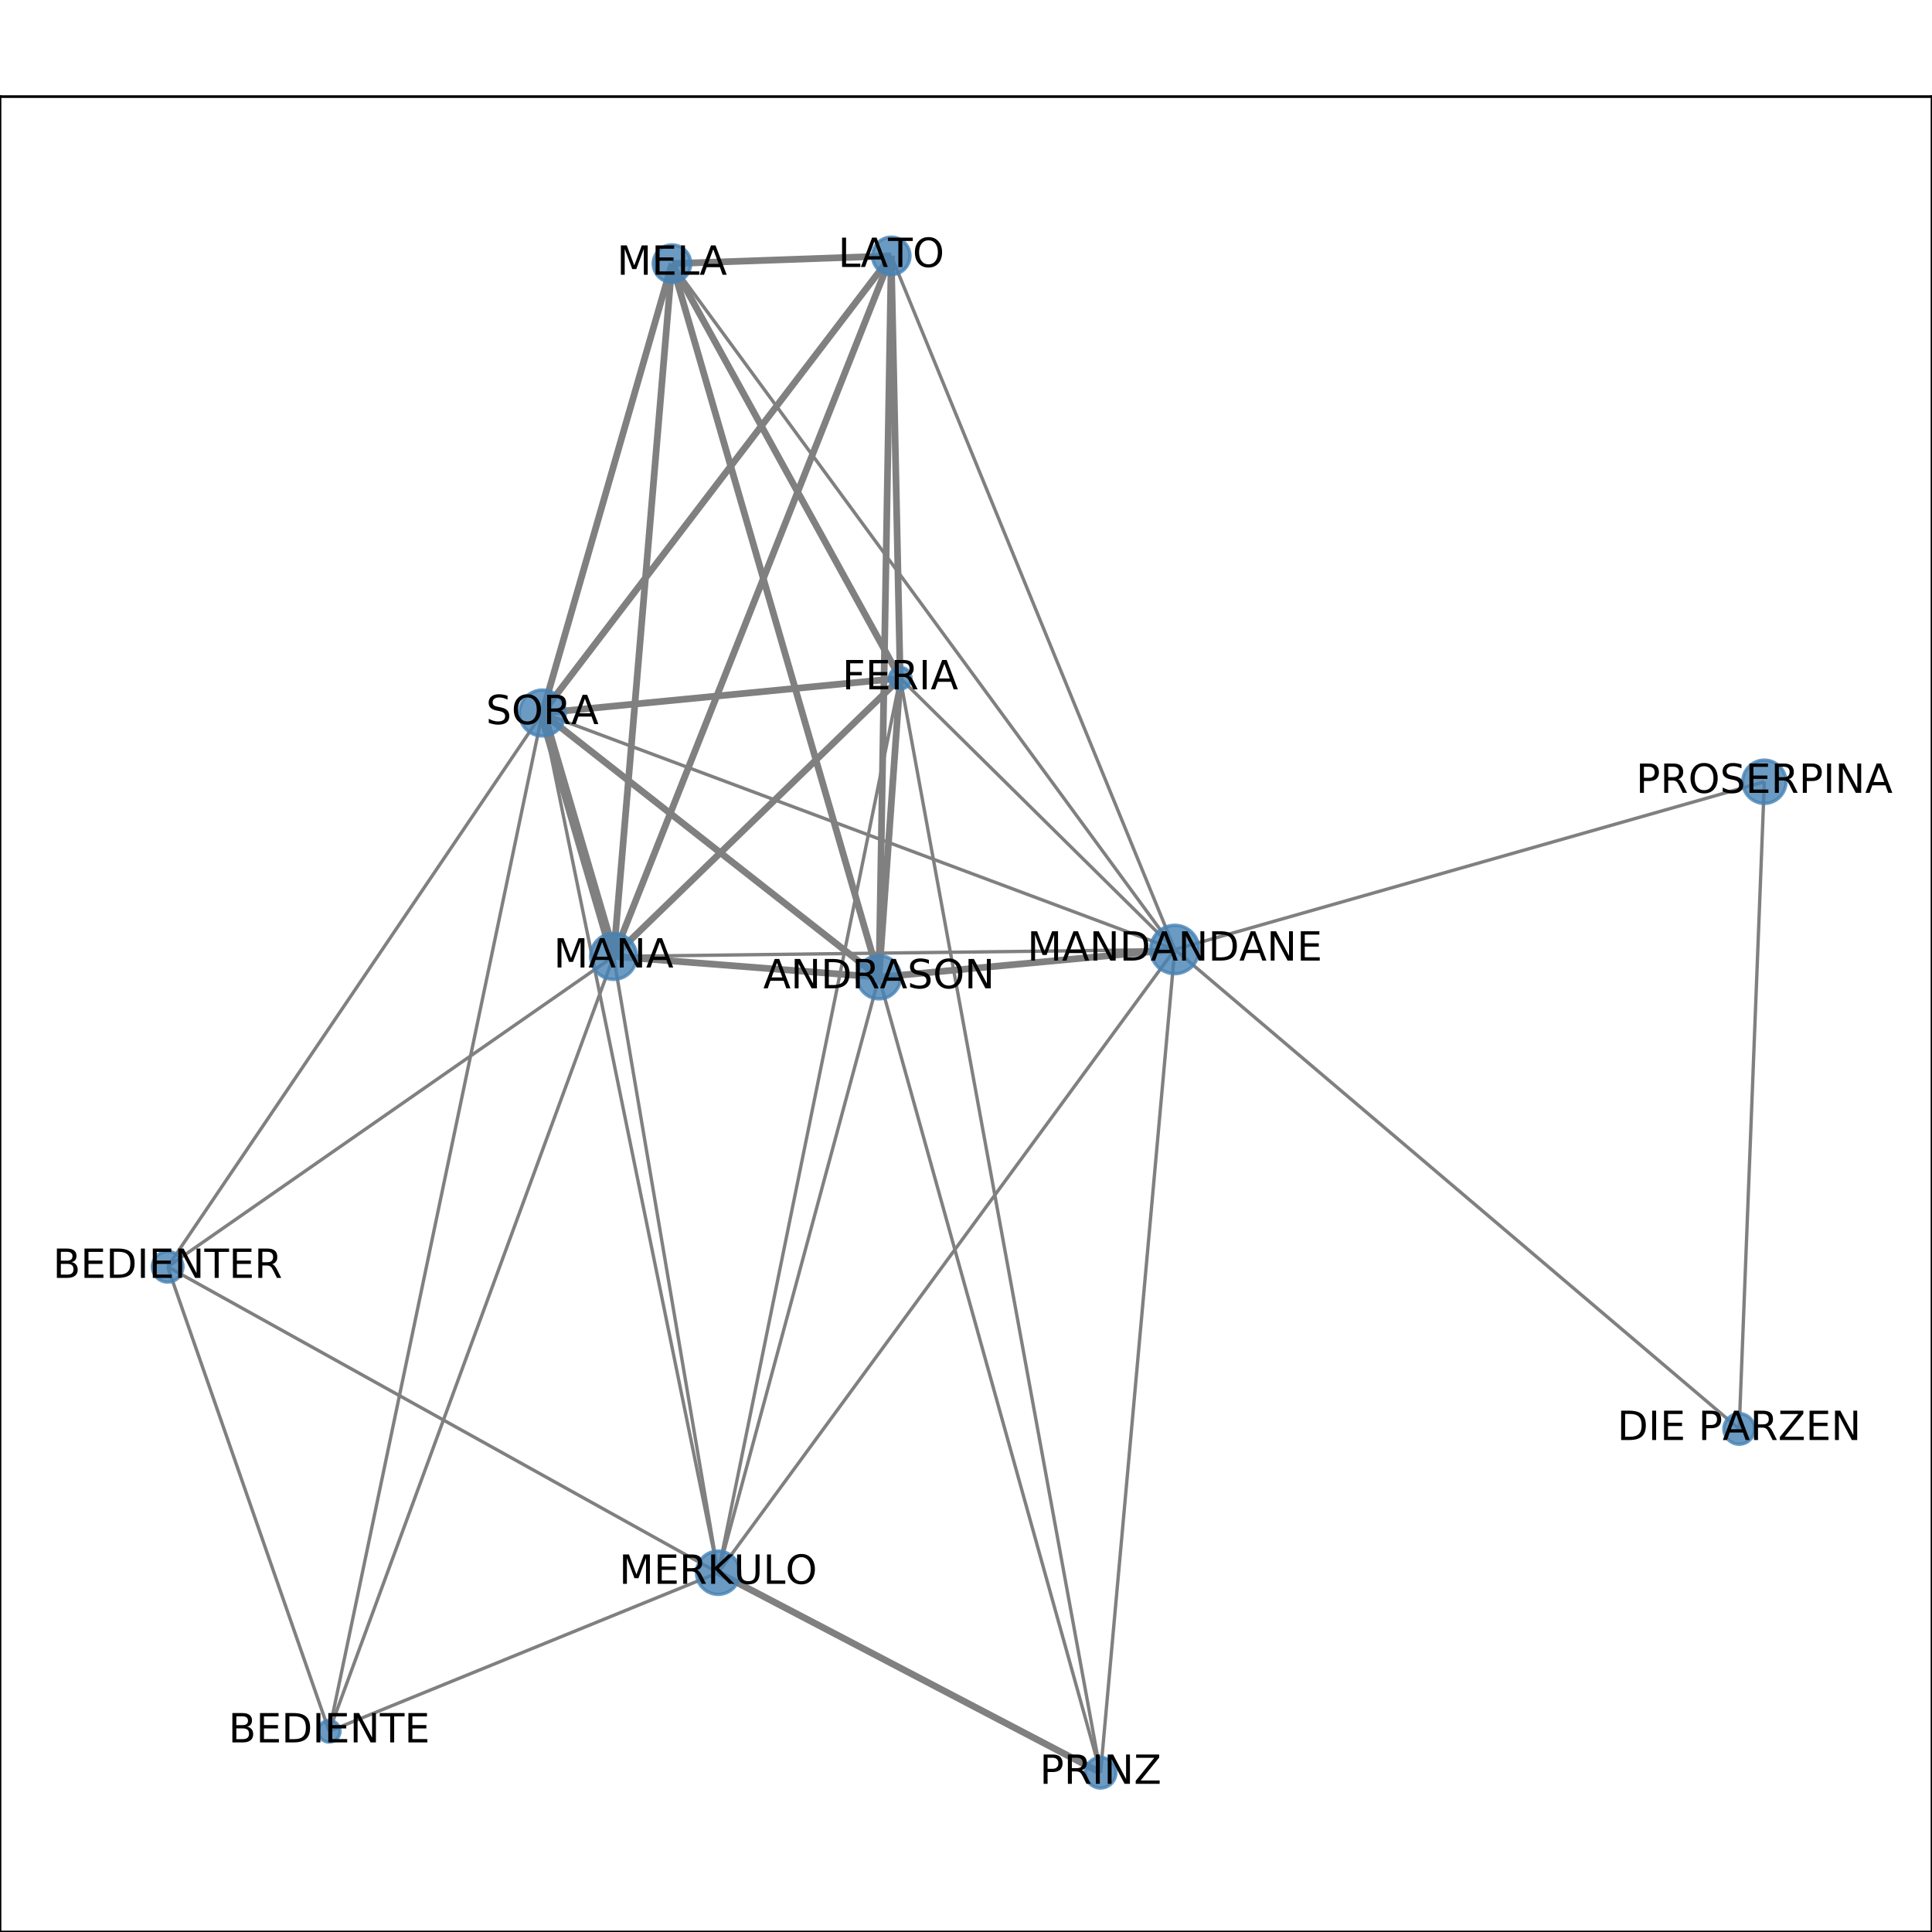 <?xml version="1.0" encoding="utf-8" standalone="no"?>
<!DOCTYPE svg PUBLIC "-//W3C//DTD SVG 1.1//EN"
  "http://www.w3.org/Graphics/SVG/1.1/DTD/svg11.dtd">
<!-- Created with matplotlib (http://matplotlib.org/) -->
<svg height="576pt" version="1.1" viewBox="0 0 576 576" width="576pt" xmlns="http://www.w3.org/2000/svg" xmlns:xlink="http://www.w3.org/1999/xlink">
 <defs>
  <style type="text/css">
*{stroke-linecap:butt;stroke-linejoin:round;}
  </style>
 </defs>
 <g id="figure_1">
  <g id="patch_1">
   <path d="M 0 576 
L 576 576 
L 576 0 
L 0 0 
z
" style="fill:#ffffff;"/>
  </g>
  <g id="axes_1">
   <g id="patch_2">
    <path d="M 0 576 
L 576 576 
L 576 28.8 
L 0 28.8 
z
" style="fill:#ffffff;"/>
   </g>
   <g id="LineCollection_1">
    <path clip-path="url(#pd3d3f0069e)" d="M 350.243 283.078 
L 518.517 426.013 
" style="fill:none;stroke:#808080;"/>
    <path clip-path="url(#pd3d3f0069e)" d="M 350.243 283.078 
L 526.017 233.069 
" style="fill:none;stroke:#808080;"/>
    <path clip-path="url(#pd3d3f0069e)" d="M 350.243 283.078 
L 161.693 212.575 
" style="fill:none;stroke:#808080;"/>
    <path clip-path="url(#pd3d3f0069e)" d="M 350.243 283.078 
L 200.341 78.595 
" style="fill:none;stroke:#808080;"/>
    <path clip-path="url(#pd3d3f0069e)" d="M 350.243 283.078 
L 182.935 285.138 
" style="fill:none;stroke:#808080;"/>
    <path clip-path="url(#pd3d3f0069e)" d="M 350.243 283.078 
L 328.118 528.516 
" style="fill:none;stroke:#808080;"/>
    <path clip-path="url(#pd3d3f0069e)" d="M 350.243 283.078 
L 268.384 202.201 
" style="fill:none;stroke:#808080;"/>
    <path clip-path="url(#pd3d3f0069e)" d="M 350.243 283.078 
L 265.709 76.284 
" style="fill:none;stroke:#808080;"/>
    <path clip-path="url(#pd3d3f0069e)" d="M 350.243 283.078 
L 214.1 468.885 
" style="fill:none;stroke:#808080;"/>
    <path clip-path="url(#pd3d3f0069e)" d="M 350.243 283.078 
L 262.052 291.335 
" style="fill:none;stroke:#808080;stroke-width:2;"/>
    <path clip-path="url(#pd3d3f0069e)" d="M 161.693 212.575 
L 98.139 516.164 
" style="fill:none;stroke:#808080;"/>
    <path clip-path="url(#pd3d3f0069e)" d="M 161.693 212.575 
L 214.1 468.885 
" style="fill:none;stroke:#808080;"/>
    <path clip-path="url(#pd3d3f0069e)" d="M 161.693 212.575 
L 200.341 78.595 
" style="fill:none;stroke:#808080;stroke-width:2;"/>
    <path clip-path="url(#pd3d3f0069e)" d="M 161.693 212.575 
L 182.935 285.138 
" style="fill:none;stroke:#808080;stroke-width:3;"/>
    <path clip-path="url(#pd3d3f0069e)" d="M 161.693 212.575 
L 268.384 202.201 
" style="fill:none;stroke:#808080;stroke-width:2;"/>
    <path clip-path="url(#pd3d3f0069e)" d="M 161.693 212.575 
L 265.709 76.284 
" style="fill:none;stroke:#808080;stroke-width:2;"/>
    <path clip-path="url(#pd3d3f0069e)" d="M 161.693 212.575 
L 49.983 377.673 
" style="fill:none;stroke:#808080;"/>
    <path clip-path="url(#pd3d3f0069e)" d="M 161.693 212.575 
L 262.052 291.335 
" style="fill:none;stroke:#808080;stroke-width:2;"/>
    <path clip-path="url(#pd3d3f0069e)" d="M 98.139 516.164 
L 49.983 377.673 
" style="fill:none;stroke:#808080;"/>
    <path clip-path="url(#pd3d3f0069e)" d="M 98.139 516.164 
L 214.1 468.885 
" style="fill:none;stroke:#808080;"/>
    <path clip-path="url(#pd3d3f0069e)" d="M 98.139 516.164 
L 182.935 285.138 
" style="fill:none;stroke:#808080;"/>
    <path clip-path="url(#pd3d3f0069e)" d="M 526.017 233.069 
L 518.517 426.013 
" style="fill:none;stroke:#808080;"/>
    <path clip-path="url(#pd3d3f0069e)" d="M 268.384 202.201 
L 200.341 78.595 
" style="fill:none;stroke:#808080;stroke-width:2;"/>
    <path clip-path="url(#pd3d3f0069e)" d="M 268.384 202.201 
L 182.935 285.138 
" style="fill:none;stroke:#808080;stroke-width:2;"/>
    <path clip-path="url(#pd3d3f0069e)" d="M 268.384 202.201 
L 328.118 528.516 
" style="fill:none;stroke:#808080;"/>
    <path clip-path="url(#pd3d3f0069e)" d="M 268.384 202.201 
L 265.709 76.284 
" style="fill:none;stroke:#808080;stroke-width:2;"/>
    <path clip-path="url(#pd3d3f0069e)" d="M 268.384 202.201 
L 214.1 468.885 
" style="fill:none;stroke:#808080;"/>
    <path clip-path="url(#pd3d3f0069e)" d="M 268.384 202.201 
L 262.052 291.335 
" style="fill:none;stroke:#808080;stroke-width:2;"/>
    <path clip-path="url(#pd3d3f0069e)" d="M 328.118 528.516 
L 214.1 468.885 
" style="fill:none;stroke:#808080;stroke-width:2;"/>
    <path clip-path="url(#pd3d3f0069e)" d="M 328.118 528.516 
L 262.052 291.335 
" style="fill:none;stroke:#808080;"/>
    <path clip-path="url(#pd3d3f0069e)" d="M 214.1 468.885 
L 182.935 285.138 
" style="fill:none;stroke:#808080;"/>
    <path clip-path="url(#pd3d3f0069e)" d="M 214.1 468.885 
L 49.983 377.673 
" style="fill:none;stroke:#808080;"/>
    <path clip-path="url(#pd3d3f0069e)" d="M 214.1 468.885 
L 262.052 291.335 
" style="fill:none;stroke:#808080;"/>
    <path clip-path="url(#pd3d3f0069e)" d="M 182.935 285.138 
L 200.341 78.595 
" style="fill:none;stroke:#808080;stroke-width:2;"/>
    <path clip-path="url(#pd3d3f0069e)" d="M 182.935 285.138 
L 265.709 76.284 
" style="fill:none;stroke:#808080;stroke-width:2;"/>
    <path clip-path="url(#pd3d3f0069e)" d="M 182.935 285.138 
L 49.983 377.673 
" style="fill:none;stroke:#808080;"/>
    <path clip-path="url(#pd3d3f0069e)" d="M 182.935 285.138 
L 262.052 291.335 
" style="fill:none;stroke:#808080;stroke-width:2;"/>
    <path clip-path="url(#pd3d3f0069e)" d="M 265.709 76.284 
L 200.341 78.595 
" style="fill:none;stroke:#808080;stroke-width:2;"/>
    <path clip-path="url(#pd3d3f0069e)" d="M 265.709 76.284 
L 262.052 291.335 
" style="fill:none;stroke:#808080;stroke-width:2;"/>
    <path clip-path="url(#pd3d3f0069e)" d="M 200.341 78.595 
L 262.052 291.335 
" style="fill:none;stroke:#808080;stroke-width:2;"/>
   </g>
   <g id="matplotlib.axis_1">
    <g id="xtick_1">
     <g id="line2d_1">
      <defs>
       <path d="M 0 0 
L 0 3.5 
" id="mcedd18a4c2" style="stroke:#000000;stroke-width:0.8;"/>
      </defs>
      <g>
       <use style="stroke:#000000;stroke-width:0.8;" x="49.983" xlink:href="#mcedd18a4c2" y="576"/>
      </g>
     </g>
     <g id="text_1">
      <!-- 0.0 -->
      <defs>
       <path d="M 31.781 66.406 
Q 24.172 66.406 20.328 58.906 
Q 16.5 51.422 16.5 36.375 
Q 16.5 21.391 20.328 13.891 
Q 24.172 6.391 31.781 6.391 
Q 39.453 6.391 43.281 13.891 
Q 47.125 21.391 47.125 36.375 
Q 47.125 51.422 43.281 58.906 
Q 39.453 66.406 31.781 66.406 
z
M 31.781 74.219 
Q 44.047 74.219 50.516 64.516 
Q 56.984 54.828 56.984 36.375 
Q 56.984 17.969 50.516 8.266 
Q 44.047 -1.422 31.781 -1.422 
Q 19.531 -1.422 13.062 8.266 
Q 6.594 17.969 6.594 36.375 
Q 6.594 54.828 13.062 64.516 
Q 19.531 74.219 31.781 74.219 
z
" id="DejaVuSans-30"/>
       <path d="M 10.688 12.406 
L 21 12.406 
L 21 0 
L 10.688 0 
z
" id="DejaVuSans-2e"/>
      </defs>
      <g transform="translate(42.032 590.598)scale(0.1 -0.1)">
       <use xlink:href="#DejaVuSans-30"/>
       <use x="63.623" xlink:href="#DejaVuSans-2e"/>
       <use x="95.41" xlink:href="#DejaVuSans-30"/>
      </g>
     </g>
    </g>
    <g id="xtick_2">
     <g id="line2d_2">
      <g>
       <use style="stroke:#000000;stroke-width:0.8;" x="145.19" xlink:href="#mcedd18a4c2" y="576"/>
      </g>
     </g>
     <g id="text_2">
      <!-- 0.2 -->
      <defs>
       <path d="M 19.188 8.297 
L 53.609 8.297 
L 53.609 0 
L 7.328 0 
L 7.328 8.297 
Q 12.938 14.109 22.625 23.891 
Q 32.328 33.688 34.812 36.531 
Q 39.547 41.844 41.422 45.531 
Q 43.312 49.219 43.312 52.781 
Q 43.312 58.594 39.234 62.25 
Q 35.156 65.922 28.609 65.922 
Q 23.969 65.922 18.812 64.312 
Q 13.672 62.703 7.812 59.422 
L 7.812 69.391 
Q 13.766 71.781 18.938 73 
Q 24.125 74.219 28.422 74.219 
Q 39.75 74.219 46.484 68.547 
Q 53.219 62.891 53.219 53.422 
Q 53.219 48.922 51.531 44.891 
Q 49.859 40.875 45.406 35.406 
Q 44.188 33.984 37.641 27.219 
Q 31.109 20.453 19.188 8.297 
z
" id="DejaVuSans-32"/>
      </defs>
      <g transform="translate(137.239 590.598)scale(0.1 -0.1)">
       <use xlink:href="#DejaVuSans-30"/>
       <use x="63.623" xlink:href="#DejaVuSans-2e"/>
       <use x="95.41" xlink:href="#DejaVuSans-32"/>
      </g>
     </g>
    </g>
    <g id="xtick_3">
     <g id="line2d_3">
      <g>
       <use style="stroke:#000000;stroke-width:0.8;" x="240.397" xlink:href="#mcedd18a4c2" y="576"/>
      </g>
     </g>
     <g id="text_3">
      <!-- 0.4 -->
      <defs>
       <path d="M 37.797 64.312 
L 12.891 25.391 
L 37.797 25.391 
z
M 35.203 72.906 
L 47.609 72.906 
L 47.609 25.391 
L 58.016 25.391 
L 58.016 17.188 
L 47.609 17.188 
L 47.609 0 
L 37.797 0 
L 37.797 17.188 
L 4.891 17.188 
L 4.891 26.703 
z
" id="DejaVuSans-34"/>
      </defs>
      <g transform="translate(232.445 590.598)scale(0.1 -0.1)">
       <use xlink:href="#DejaVuSans-30"/>
       <use x="63.623" xlink:href="#DejaVuSans-2e"/>
       <use x="95.41" xlink:href="#DejaVuSans-34"/>
      </g>
     </g>
    </g>
    <g id="xtick_4">
     <g id="line2d_4">
      <g>
       <use style="stroke:#000000;stroke-width:0.8;" x="335.603" xlink:href="#mcedd18a4c2" y="576"/>
      </g>
     </g>
     <g id="text_4">
      <!-- 0.6 -->
      <defs>
       <path d="M 33.016 40.375 
Q 26.375 40.375 22.484 35.828 
Q 18.609 31.297 18.609 23.391 
Q 18.609 15.531 22.484 10.953 
Q 26.375 6.391 33.016 6.391 
Q 39.656 6.391 43.531 10.953 
Q 47.406 15.531 47.406 23.391 
Q 47.406 31.297 43.531 35.828 
Q 39.656 40.375 33.016 40.375 
z
M 52.594 71.297 
L 52.594 62.312 
Q 48.875 64.062 45.094 64.984 
Q 41.312 65.922 37.594 65.922 
Q 27.828 65.922 22.672 59.328 
Q 17.531 52.734 16.797 39.406 
Q 19.672 43.656 24.016 45.922 
Q 28.375 48.188 33.594 48.188 
Q 44.578 48.188 50.953 41.516 
Q 57.328 34.859 57.328 23.391 
Q 57.328 12.156 50.688 5.359 
Q 44.047 -1.422 33.016 -1.422 
Q 20.359 -1.422 13.672 8.266 
Q 6.984 17.969 6.984 36.375 
Q 6.984 53.656 15.188 63.938 
Q 23.391 74.219 37.203 74.219 
Q 40.922 74.219 44.703 73.484 
Q 48.484 72.75 52.594 71.297 
z
" id="DejaVuSans-36"/>
      </defs>
      <g transform="translate(327.652 590.598)scale(0.1 -0.1)">
       <use xlink:href="#DejaVuSans-30"/>
       <use x="63.623" xlink:href="#DejaVuSans-2e"/>
       <use x="95.41" xlink:href="#DejaVuSans-36"/>
      </g>
     </g>
    </g>
    <g id="xtick_5">
     <g id="line2d_5">
      <g>
       <use style="stroke:#000000;stroke-width:0.8;" x="430.81" xlink:href="#mcedd18a4c2" y="576"/>
      </g>
     </g>
     <g id="text_5">
      <!-- 0.8 -->
      <defs>
       <path d="M 31.781 34.625 
Q 24.75 34.625 20.719 30.859 
Q 16.703 27.094 16.703 20.516 
Q 16.703 13.922 20.719 10.156 
Q 24.75 6.391 31.781 6.391 
Q 38.812 6.391 42.859 10.172 
Q 46.922 13.969 46.922 20.516 
Q 46.922 27.094 42.891 30.859 
Q 38.875 34.625 31.781 34.625 
z
M 21.922 38.812 
Q 15.578 40.375 12.031 44.719 
Q 8.5 49.078 8.5 55.328 
Q 8.5 64.062 14.719 69.141 
Q 20.953 74.219 31.781 74.219 
Q 42.672 74.219 48.875 69.141 
Q 55.078 64.062 55.078 55.328 
Q 55.078 49.078 51.531 44.719 
Q 48 40.375 41.703 38.812 
Q 48.828 37.156 52.797 32.312 
Q 56.781 27.484 56.781 20.516 
Q 56.781 9.906 50.312 4.234 
Q 43.844 -1.422 31.781 -1.422 
Q 19.734 -1.422 13.25 4.234 
Q 6.781 9.906 6.781 20.516 
Q 6.781 27.484 10.781 32.312 
Q 14.797 37.156 21.922 38.812 
z
M 18.312 54.391 
Q 18.312 48.734 21.844 45.562 
Q 25.391 42.391 31.781 42.391 
Q 38.141 42.391 41.719 45.562 
Q 45.312 48.734 45.312 54.391 
Q 45.312 60.062 41.719 63.234 
Q 38.141 66.406 31.781 66.406 
Q 25.391 66.406 21.844 63.234 
Q 18.312 60.062 18.312 54.391 
z
" id="DejaVuSans-38"/>
      </defs>
      <g transform="translate(422.858 590.598)scale(0.1 -0.1)">
       <use xlink:href="#DejaVuSans-30"/>
       <use x="63.623" xlink:href="#DejaVuSans-2e"/>
       <use x="95.41" xlink:href="#DejaVuSans-38"/>
      </g>
     </g>
    </g>
    <g id="xtick_6">
     <g id="line2d_6">
      <g>
       <use style="stroke:#000000;stroke-width:0.8;" x="526.017" xlink:href="#mcedd18a4c2" y="576"/>
      </g>
     </g>
     <g id="text_6">
      <!-- 1.0 -->
      <defs>
       <path d="M 12.406 8.297 
L 28.516 8.297 
L 28.516 63.922 
L 10.984 60.406 
L 10.984 69.391 
L 28.422 72.906 
L 38.281 72.906 
L 38.281 8.297 
L 54.391 8.297 
L 54.391 0 
L 12.406 0 
z
" id="DejaVuSans-31"/>
      </defs>
      <g transform="translate(518.065 590.598)scale(0.1 -0.1)">
       <use xlink:href="#DejaVuSans-31"/>
       <use x="63.623" xlink:href="#DejaVuSans-2e"/>
       <use x="95.41" xlink:href="#DejaVuSans-30"/>
      </g>
     </g>
    </g>
   </g>
   <g id="matplotlib.axis_2">
    <g id="ytick_1">
     <g id="line2d_7">
      <defs>
       <path d="M 0 0 
L -3.5 0 
" id="m8455f6d2d3" style="stroke:#000000;stroke-width:0.8;"/>
      </defs>
      <g>
       <use style="stroke:#000000;stroke-width:0.8;" x="0" xlink:href="#m8455f6d2d3" y="528.516"/>
      </g>
     </g>
     <g id="text_7">
      <!-- 0.0 -->
      <g transform="translate(-22.903 532.315)scale(0.1 -0.1)">
       <use xlink:href="#DejaVuSans-30"/>
       <use x="63.623" xlink:href="#DejaVuSans-2e"/>
       <use x="95.41" xlink:href="#DejaVuSans-30"/>
      </g>
     </g>
    </g>
    <g id="ytick_2">
     <g id="line2d_8">
      <g>
       <use style="stroke:#000000;stroke-width:0.8;" x="0" xlink:href="#m8455f6d2d3" y="446.886"/>
      </g>
     </g>
     <g id="text_8">
      <!-- 0.1 -->
      <g transform="translate(-22.903 450.685)scale(0.1 -0.1)">
       <use xlink:href="#DejaVuSans-30"/>
       <use x="63.623" xlink:href="#DejaVuSans-2e"/>
       <use x="95.41" xlink:href="#DejaVuSans-31"/>
      </g>
     </g>
    </g>
    <g id="ytick_3">
     <g id="line2d_9">
      <g>
       <use style="stroke:#000000;stroke-width:0.8;" x="0" xlink:href="#m8455f6d2d3" y="365.256"/>
      </g>
     </g>
     <g id="text_9">
      <!-- 0.2 -->
      <g transform="translate(-22.903 369.056)scale(0.1 -0.1)">
       <use xlink:href="#DejaVuSans-30"/>
       <use x="63.623" xlink:href="#DejaVuSans-2e"/>
       <use x="95.41" xlink:href="#DejaVuSans-32"/>
      </g>
     </g>
    </g>
    <g id="ytick_4">
     <g id="line2d_10">
      <g>
       <use style="stroke:#000000;stroke-width:0.8;" x="0" xlink:href="#m8455f6d2d3" y="283.627"/>
      </g>
     </g>
     <g id="text_10">
      <!-- 0.3 -->
      <defs>
       <path d="M 40.578 39.312 
Q 47.656 37.797 51.625 33 
Q 55.609 28.219 55.609 21.188 
Q 55.609 10.406 48.188 4.484 
Q 40.766 -1.422 27.094 -1.422 
Q 22.516 -1.422 17.656 -0.516 
Q 12.797 0.391 7.625 2.203 
L 7.625 11.719 
Q 11.719 9.328 16.594 8.109 
Q 21.484 6.891 26.812 6.891 
Q 36.078 6.891 40.938 10.547 
Q 45.797 14.203 45.797 21.188 
Q 45.797 27.641 41.281 31.266 
Q 36.766 34.906 28.719 34.906 
L 20.219 34.906 
L 20.219 43.016 
L 29.109 43.016 
Q 36.375 43.016 40.234 45.922 
Q 44.094 48.828 44.094 54.297 
Q 44.094 59.906 40.109 62.906 
Q 36.141 65.922 28.719 65.922 
Q 24.656 65.922 20.016 65.031 
Q 15.375 64.156 9.812 62.312 
L 9.812 71.094 
Q 15.438 72.656 20.344 73.438 
Q 25.25 74.219 29.594 74.219 
Q 40.828 74.219 47.359 69.109 
Q 53.906 64.016 53.906 55.328 
Q 53.906 49.266 50.438 45.094 
Q 46.969 40.922 40.578 39.312 
z
" id="DejaVuSans-33"/>
      </defs>
      <g transform="translate(-22.903 287.426)scale(0.1 -0.1)">
       <use xlink:href="#DejaVuSans-30"/>
       <use x="63.623" xlink:href="#DejaVuSans-2e"/>
       <use x="95.41" xlink:href="#DejaVuSans-33"/>
      </g>
     </g>
    </g>
    <g id="ytick_5">
     <g id="line2d_11">
      <g>
       <use style="stroke:#000000;stroke-width:0.8;" x="0" xlink:href="#m8455f6d2d3" y="201.997"/>
      </g>
     </g>
     <g id="text_11">
      <!-- 0.4 -->
      <g transform="translate(-22.903 205.796)scale(0.1 -0.1)">
       <use xlink:href="#DejaVuSans-30"/>
       <use x="63.623" xlink:href="#DejaVuSans-2e"/>
       <use x="95.41" xlink:href="#DejaVuSans-34"/>
      </g>
     </g>
    </g>
    <g id="ytick_6">
     <g id="line2d_12">
      <g>
       <use style="stroke:#000000;stroke-width:0.8;" x="0" xlink:href="#m8455f6d2d3" y="120.367"/>
      </g>
     </g>
     <g id="text_12">
      <!-- 0.5 -->
      <defs>
       <path d="M 10.797 72.906 
L 49.516 72.906 
L 49.516 64.594 
L 19.828 64.594 
L 19.828 46.734 
Q 21.969 47.469 24.109 47.828 
Q 26.266 48.188 28.422 48.188 
Q 40.625 48.188 47.75 41.5 
Q 54.891 34.812 54.891 23.391 
Q 54.891 11.625 47.562 5.094 
Q 40.234 -1.422 26.906 -1.422 
Q 22.312 -1.422 17.547 -0.641 
Q 12.797 0.141 7.719 1.703 
L 7.719 11.625 
Q 12.109 9.234 16.797 8.062 
Q 21.484 6.891 26.703 6.891 
Q 35.156 6.891 40.078 11.328 
Q 45.016 15.766 45.016 23.391 
Q 45.016 31 40.078 35.438 
Q 35.156 39.891 26.703 39.891 
Q 22.75 39.891 18.812 39.016 
Q 14.891 38.141 10.797 36.281 
z
" id="DejaVuSans-35"/>
      </defs>
      <g transform="translate(-22.903 124.167)scale(0.1 -0.1)">
       <use xlink:href="#DejaVuSans-30"/>
       <use x="63.623" xlink:href="#DejaVuSans-2e"/>
       <use x="95.41" xlink:href="#DejaVuSans-35"/>
      </g>
     </g>
    </g>
    <g id="ytick_7">
     <g id="line2d_13">
      <g>
       <use style="stroke:#000000;stroke-width:0.8;" x="0" xlink:href="#m8455f6d2d3" y="38.738"/>
      </g>
     </g>
     <g id="text_13">
      <!-- 0.6 -->
      <g transform="translate(-22.903 42.537)scale(0.1 -0.1)">
       <use xlink:href="#DejaVuSans-30"/>
       <use x="63.623" xlink:href="#DejaVuSans-2e"/>
       <use x="95.41" xlink:href="#DejaVuSans-36"/>
      </g>
     </g>
    </g>
   </g>
   <g id="PathCollection_1">
    <path clip-path="url(#pd3d3f0069e)" d="M 350.243 290.295 
C 352.157 290.295 353.993 289.535 355.346 288.181 
C 356.699 286.828 357.46 284.992 357.46 283.078 
C 357.46 281.164 356.699 279.328 355.346 277.975 
C 353.993 276.622 352.157 275.861 350.243 275.861 
C 348.329 275.861 346.493 276.622 345.14 277.975 
C 343.786 279.328 343.026 281.164 343.026 283.078 
C 343.026 284.992 343.786 286.828 345.14 288.181 
C 346.493 289.535 348.329 290.295 350.243 290.295 
z
" style="fill:#4682b4;fill-opacity:0.8;stroke:#4682b4;stroke-opacity:0.8;"/>
    <path clip-path="url(#pd3d3f0069e)" d="M 161.693 219.422 
C 163.509 219.422 165.251 218.7 166.534 217.416 
C 167.818 216.133 168.54 214.391 168.54 212.575 
C 168.54 210.76 167.818 209.018 166.534 207.734 
C 165.251 206.45 163.509 205.729 161.693 205.729 
C 159.877 205.729 158.136 206.45 156.852 207.734 
C 155.568 209.018 154.847 210.76 154.847 212.575 
C 154.847 214.391 155.568 216.133 156.852 217.416 
C 158.136 218.7 159.877 219.422 161.693 219.422 
z
" style="fill:#4682b4;fill-opacity:0.8;stroke:#4682b4;stroke-opacity:0.8;"/>
    <path clip-path="url(#pd3d3f0069e)" d="M 98.139 519.391 
C 98.995 519.391 99.816 519.051 100.421 518.446 
C 101.027 517.841 101.367 517.02 101.367 516.164 
C 101.367 515.308 101.027 514.487 100.421 513.882 
C 99.816 513.277 98.995 512.937 98.139 512.937 
C 97.283 512.937 96.462 513.277 95.857 513.882 
C 95.252 514.487 94.912 515.308 94.912 516.164 
C 94.912 517.02 95.252 517.841 95.857 518.446 
C 96.462 519.051 97.283 519.391 98.139 519.391 
z
" style="fill:#4682b4;fill-opacity:0.8;stroke:#4682b4;stroke-opacity:0.8;"/>
    <path clip-path="url(#pd3d3f0069e)" d="M 526.017 239.524 
C 527.728 239.524 529.37 238.844 530.581 237.634 
C 531.791 236.423 532.472 234.781 532.472 233.069 
C 532.472 231.358 531.791 229.716 530.581 228.505 
C 529.37 227.295 527.728 226.614 526.017 226.614 
C 524.305 226.614 522.663 227.295 521.452 228.505 
C 520.242 229.716 519.562 231.358 519.562 233.069 
C 519.562 234.781 520.242 236.423 521.452 237.634 
C 522.663 238.844 524.305 239.524 526.017 239.524 
z
" style="fill:#4682b4;fill-opacity:0.8;stroke:#4682b4;stroke-opacity:0.8;"/>
    <path clip-path="url(#pd3d3f0069e)" d="M 268.384 205.429 
C 269.24 205.429 270.061 205.089 270.666 204.483 
C 271.271 203.878 271.611 203.057 271.611 202.201 
C 271.611 201.345 271.271 200.524 270.666 199.919 
C 270.061 199.314 269.24 198.974 268.384 198.974 
C 267.528 198.974 266.707 199.314 266.101 199.919 
C 265.496 200.524 265.156 201.345 265.156 202.201 
C 265.156 203.057 265.496 203.878 266.101 204.483 
C 266.707 205.089 267.528 205.429 268.384 205.429 
z
" style="fill:#4682b4;fill-opacity:0.8;stroke:#4682b4;stroke-opacity:0.8;"/>
    <path clip-path="url(#pd3d3f0069e)" d="M 518.517 430.577 
C 519.728 430.577 520.889 430.096 521.745 429.241 
C 522.6 428.385 523.081 427.224 523.081 426.013 
C 523.081 424.803 522.6 423.642 521.745 422.786 
C 520.889 421.93 519.728 421.449 518.517 421.449 
C 517.307 421.449 516.145 421.93 515.29 422.786 
C 514.434 423.642 513.953 424.803 513.953 426.013 
C 513.953 427.224 514.434 428.385 515.29 429.241 
C 516.145 430.096 517.307 430.577 518.517 430.577 
z
" style="fill:#4682b4;fill-opacity:0.8;stroke:#4682b4;stroke-opacity:0.8;"/>
    <path clip-path="url(#pd3d3f0069e)" d="M 328.118 533.08 
C 329.329 533.08 330.49 532.599 331.346 531.743 
C 332.202 530.887 332.683 529.726 332.683 528.516 
C 332.683 527.305 332.202 526.144 331.346 525.288 
C 330.49 524.432 329.329 523.951 328.118 523.951 
C 326.908 523.951 325.747 524.432 324.891 525.288 
C 324.035 526.144 323.554 527.305 323.554 528.516 
C 323.554 529.726 324.035 530.887 324.891 531.743 
C 325.747 532.599 326.908 533.08 328.118 533.08 
z
" style="fill:#4682b4;fill-opacity:0.8;stroke:#4682b4;stroke-opacity:0.8;"/>
    <path clip-path="url(#pd3d3f0069e)" d="M 214.1 475.34 
C 215.812 475.34 217.454 474.66 218.664 473.45 
C 219.875 472.239 220.555 470.597 220.555 468.885 
C 220.555 467.174 219.875 465.532 218.664 464.321 
C 217.454 463.111 215.812 462.431 214.1 462.431 
C 212.388 462.431 210.746 463.111 209.535 464.321 
C 208.325 465.532 207.645 467.174 207.645 468.885 
C 207.645 470.597 208.325 472.239 209.535 473.45 
C 210.746 474.66 212.388 475.34 214.1 475.34 
z
" style="fill:#4682b4;fill-opacity:0.8;stroke:#4682b4;stroke-opacity:0.8;"/>
    <path clip-path="url(#pd3d3f0069e)" d="M 182.935 291.985 
C 184.751 291.985 186.493 291.263 187.776 289.979 
C 189.06 288.696 189.782 286.954 189.782 285.138 
C 189.782 283.322 189.06 281.581 187.776 280.297 
C 186.493 279.013 184.751 278.292 182.935 278.292 
C 181.12 278.292 179.378 279.013 178.094 280.297 
C 176.81 281.581 176.089 283.322 176.089 285.138 
C 176.089 286.954 176.81 288.696 178.094 289.979 
C 179.378 291.263 181.12 291.985 182.935 291.985 
z
" style="fill:#4682b4;fill-opacity:0.8;stroke:#4682b4;stroke-opacity:0.8;"/>
    <path clip-path="url(#pd3d3f0069e)" d="M 49.983 382.237 
C 51.194 382.237 52.355 381.757 53.211 380.901 
C 54.067 380.045 54.548 378.884 54.548 377.673 
C 54.548 376.463 54.067 375.302 53.211 374.446 
C 52.355 373.59 51.194 373.109 49.983 373.109 
C 48.773 373.109 47.612 373.59 46.756 374.446 
C 45.9 375.302 45.419 376.463 45.419 377.673 
C 45.419 378.884 45.9 380.045 46.756 380.901 
C 47.612 381.757 48.773 382.237 49.983 382.237 
z
" style="fill:#4682b4;fill-opacity:0.8;stroke:#4682b4;stroke-opacity:0.8;"/>
    <path clip-path="url(#pd3d3f0069e)" d="M 265.709 81.874 
C 267.192 81.874 268.614 81.285 269.662 80.237 
C 270.711 79.189 271.3 77.767 271.3 76.284 
C 271.3 74.802 270.711 73.38 269.662 72.331 
C 268.614 71.283 267.192 70.694 265.709 70.694 
C 264.227 70.694 262.805 71.283 261.757 72.331 
C 260.708 73.38 260.119 74.802 260.119 76.284 
C 260.119 77.767 260.708 79.189 261.757 80.237 
C 262.805 81.285 264.227 81.874 265.709 81.874 
z
" style="fill:#4682b4;fill-opacity:0.8;stroke:#4682b4;stroke-opacity:0.8;"/>
    <path clip-path="url(#pd3d3f0069e)" d="M 200.341 84.186 
C 201.824 84.186 203.246 83.597 204.294 82.548 
C 205.342 81.5 205.931 80.078 205.931 78.595 
C 205.931 77.113 205.342 75.691 204.294 74.643 
C 203.246 73.594 201.824 73.005 200.341 73.005 
C 198.859 73.005 197.437 73.594 196.388 74.643 
C 195.34 75.691 194.751 77.113 194.751 78.595 
C 194.751 80.078 195.34 81.5 196.388 82.548 
C 197.437 83.597 198.859 84.186 200.341 84.186 
z
" style="fill:#4682b4;fill-opacity:0.8;stroke:#4682b4;stroke-opacity:0.8;"/>
    <path clip-path="url(#pd3d3f0069e)" d="M 262.052 297.79 
C 263.764 297.79 265.406 297.11 266.616 295.899 
C 267.827 294.689 268.507 293.047 268.507 291.335 
C 268.507 289.623 267.827 287.981 266.616 286.771 
C 265.406 285.56 263.764 284.88 262.052 284.88 
C 260.34 284.88 258.698 285.56 257.488 286.771 
C 256.277 287.981 255.597 289.623 255.597 291.335 
C 255.597 293.047 256.277 294.689 257.488 295.899 
C 258.698 297.11 260.34 297.79 262.052 297.79 
z
" style="fill:#4682b4;fill-opacity:0.8;stroke:#4682b4;stroke-opacity:0.8;"/>
   </g>
   <g id="patch_3">
    <path d="M 0 576 
L 0 28.8 
" style="fill:none;stroke:#000000;stroke-linecap:square;stroke-linejoin:miter;stroke-width:0.8;"/>
   </g>
   <g id="patch_4">
    <path d="M 576 576 
L 576 28.8 
" style="fill:none;stroke:#000000;stroke-linecap:square;stroke-linejoin:miter;stroke-width:0.8;"/>
   </g>
   <g id="patch_5">
    <path d="M 0 576 
L 576 576 
" style="fill:none;stroke:#000000;stroke-linecap:square;stroke-linejoin:miter;stroke-width:0.8;"/>
   </g>
   <g id="patch_6">
    <path d="M 0 28.8 
L 576 28.8 
" style="fill:none;stroke:#000000;stroke-linecap:square;stroke-linejoin:miter;stroke-width:0.8;"/>
   </g>
   <g id="text_14">
    <g clip-path="url(#pd3d3f0069e)">
     <!-- MANDANDANE -->
     <defs>
      <path d="M 9.812 72.906 
L 24.516 72.906 
L 43.109 23.297 
L 61.812 72.906 
L 76.516 72.906 
L 76.516 0 
L 66.891 0 
L 66.891 64.016 
L 48.094 14.016 
L 38.188 14.016 
L 19.391 64.016 
L 19.391 0 
L 9.812 0 
z
" id="DejaVuSans-4d"/>
      <path d="M 34.188 63.188 
L 20.797 26.906 
L 47.609 26.906 
z
M 28.609 72.906 
L 39.797 72.906 
L 67.578 0 
L 57.328 0 
L 50.688 18.703 
L 17.828 18.703 
L 11.188 0 
L 0.781 0 
z
" id="DejaVuSans-41"/>
      <path d="M 9.812 72.906 
L 23.094 72.906 
L 55.422 11.922 
L 55.422 72.906 
L 64.984 72.906 
L 64.984 0 
L 51.703 0 
L 19.391 60.984 
L 19.391 0 
L 9.812 0 
z
" id="DejaVuSans-4e"/>
      <path d="M 19.672 64.797 
L 19.672 8.109 
L 31.594 8.109 
Q 46.688 8.109 53.688 14.938 
Q 60.688 21.781 60.688 36.531 
Q 60.688 51.172 53.688 57.984 
Q 46.688 64.797 31.594 64.797 
z
M 9.812 72.906 
L 30.078 72.906 
Q 51.266 72.906 61.172 64.094 
Q 71.094 55.281 71.094 36.531 
Q 71.094 17.672 61.125 8.828 
Q 51.172 0 30.078 0 
L 9.812 0 
z
" id="DejaVuSans-44"/>
      <path d="M 9.812 72.906 
L 55.906 72.906 
L 55.906 64.594 
L 19.672 64.594 
L 19.672 43.016 
L 54.391 43.016 
L 54.391 34.719 
L 19.672 34.719 
L 19.672 8.297 
L 56.781 8.297 
L 56.781 0 
L 9.812 0 
z
" id="DejaVuSans-45"/>
     </defs>
     <g transform="translate(306.257 286.389)scale(0.12 -0.12)">
      <use xlink:href="#DejaVuSans-4d"/>
      <use x="86.279" xlink:href="#DejaVuSans-41"/>
      <use x="154.688" xlink:href="#DejaVuSans-4e"/>
      <use x="229.492" xlink:href="#DejaVuSans-44"/>
      <use x="306.479" xlink:href="#DejaVuSans-41"/>
      <use x="374.887" xlink:href="#DejaVuSans-4e"/>
      <use x="449.691" xlink:href="#DejaVuSans-44"/>
      <use x="526.678" xlink:href="#DejaVuSans-41"/>
      <use x="595.086" xlink:href="#DejaVuSans-4e"/>
      <use x="669.891" xlink:href="#DejaVuSans-45"/>
     </g>
    </g>
   </g>
   <g id="text_15">
    <g clip-path="url(#pd3d3f0069e)">
     <!-- SORA -->
     <defs>
      <path d="M 53.516 70.516 
L 53.516 60.891 
Q 47.906 63.578 42.922 64.891 
Q 37.938 66.219 33.297 66.219 
Q 25.25 66.219 20.875 63.094 
Q 16.5 59.969 16.5 54.203 
Q 16.5 49.359 19.406 46.891 
Q 22.312 44.438 30.422 42.922 
L 36.375 41.703 
Q 47.406 39.594 52.656 34.297 
Q 57.906 29 57.906 20.125 
Q 57.906 9.516 50.797 4.047 
Q 43.703 -1.422 29.984 -1.422 
Q 24.812 -1.422 18.969 -0.25 
Q 13.141 0.922 6.891 3.219 
L 6.891 13.375 
Q 12.891 10.016 18.656 8.297 
Q 24.422 6.594 29.984 6.594 
Q 38.422 6.594 43.016 9.906 
Q 47.609 13.234 47.609 19.391 
Q 47.609 24.75 44.312 27.781 
Q 41.016 30.812 33.5 32.328 
L 27.484 33.5 
Q 16.453 35.688 11.516 40.375 
Q 6.594 45.062 6.594 53.422 
Q 6.594 63.094 13.406 68.656 
Q 20.219 74.219 32.172 74.219 
Q 37.312 74.219 42.625 73.281 
Q 47.953 72.359 53.516 70.516 
z
" id="DejaVuSans-53"/>
      <path d="M 39.406 66.219 
Q 28.656 66.219 22.328 58.203 
Q 16.016 50.203 16.016 36.375 
Q 16.016 22.609 22.328 14.594 
Q 28.656 6.594 39.406 6.594 
Q 50.141 6.594 56.422 14.594 
Q 62.703 22.609 62.703 36.375 
Q 62.703 50.203 56.422 58.203 
Q 50.141 66.219 39.406 66.219 
z
M 39.406 74.219 
Q 54.734 74.219 63.906 63.938 
Q 73.094 53.656 73.094 36.375 
Q 73.094 19.141 63.906 8.859 
Q 54.734 -1.422 39.406 -1.422 
Q 24.031 -1.422 14.812 8.828 
Q 5.609 19.094 5.609 36.375 
Q 5.609 53.656 14.812 63.938 
Q 24.031 74.219 39.406 74.219 
z
" id="DejaVuSans-4f"/>
      <path d="M 44.391 34.188 
Q 47.562 33.109 50.562 29.594 
Q 53.562 26.078 56.594 19.922 
L 66.609 0 
L 56 0 
L 46.688 18.703 
Q 43.062 26.031 39.672 28.422 
Q 36.281 30.812 30.422 30.812 
L 19.672 30.812 
L 19.672 0 
L 9.812 0 
L 9.812 72.906 
L 32.078 72.906 
Q 44.578 72.906 50.734 67.672 
Q 56.891 62.453 56.891 51.906 
Q 56.891 45.016 53.688 40.469 
Q 50.484 35.938 44.391 34.188 
z
M 19.672 64.797 
L 19.672 38.922 
L 32.078 38.922 
Q 39.203 38.922 42.844 42.219 
Q 46.484 45.516 46.484 51.906 
Q 46.484 58.297 42.844 61.547 
Q 39.203 64.797 32.078 64.797 
z
" id="DejaVuSans-52"/>
     </defs>
     <g transform="translate(144.891 215.887)scale(0.12 -0.12)">
      <use xlink:href="#DejaVuSans-53"/>
      <use x="63.477" xlink:href="#DejaVuSans-4f"/>
      <use x="142.188" xlink:href="#DejaVuSans-52"/>
      <use x="211.607" xlink:href="#DejaVuSans-41"/>
     </g>
    </g>
   </g>
   <g id="text_16">
    <g clip-path="url(#pd3d3f0069e)">
     <!-- PROSERPINA -->
     <defs>
      <path d="M 19.672 64.797 
L 19.672 37.406 
L 32.078 37.406 
Q 38.969 37.406 42.719 40.969 
Q 46.484 44.531 46.484 51.125 
Q 46.484 57.672 42.719 61.234 
Q 38.969 64.797 32.078 64.797 
z
M 9.812 72.906 
L 32.078 72.906 
Q 44.344 72.906 50.609 67.359 
Q 56.891 61.812 56.891 51.125 
Q 56.891 40.328 50.609 34.812 
Q 44.344 29.297 32.078 29.297 
L 19.672 29.297 
L 19.672 0 
L 9.812 0 
z
" id="DejaVuSans-50"/>
      <path d="M 9.812 72.906 
L 19.672 72.906 
L 19.672 0 
L 9.812 0 
z
" id="DejaVuSans-49"/>
     </defs>
     <g transform="translate(487.756 236.381)scale(0.12 -0.12)">
      <use xlink:href="#DejaVuSans-50"/>
      <use x="60.303" xlink:href="#DejaVuSans-52"/>
      <use x="129.785" xlink:href="#DejaVuSans-4f"/>
      <use x="208.496" xlink:href="#DejaVuSans-53"/>
      <use x="271.973" xlink:href="#DejaVuSans-45"/>
      <use x="335.156" xlink:href="#DejaVuSans-52"/>
      <use x="404.639" xlink:href="#DejaVuSans-50"/>
      <use x="464.941" xlink:href="#DejaVuSans-49"/>
      <use x="494.434" xlink:href="#DejaVuSans-4e"/>
      <use x="569.238" xlink:href="#DejaVuSans-41"/>
     </g>
    </g>
   </g>
   <g id="text_17">
    <g clip-path="url(#pd3d3f0069e)">
     <!-- FERIA -->
     <defs>
      <path d="M 9.812 72.906 
L 51.703 72.906 
L 51.703 64.594 
L 19.672 64.594 
L 19.672 43.109 
L 48.578 43.109 
L 48.578 34.812 
L 19.672 34.812 
L 19.672 0 
L 9.812 0 
z
" id="DejaVuSans-46"/>
     </defs>
     <g transform="translate(251.098 205.512)scale(0.12 -0.12)">
      <use xlink:href="#DejaVuSans-46"/>
      <use x="57.52" xlink:href="#DejaVuSans-45"/>
      <use x="120.703" xlink:href="#DejaVuSans-52"/>
      <use x="190.186" xlink:href="#DejaVuSans-49"/>
      <use x="219.678" xlink:href="#DejaVuSans-41"/>
     </g>
    </g>
   </g>
   <g id="text_18">
    <g clip-path="url(#pd3d3f0069e)">
     <!-- DIE PARZEN -->
     <defs>
      <path id="DejaVuSans-20"/>
      <path d="M 5.609 72.906 
L 62.891 72.906 
L 62.891 65.375 
L 16.797 8.297 
L 64.016 8.297 
L 64.016 0 
L 4.5 0 
L 4.5 7.516 
L 50.594 64.594 
L 5.609 64.594 
z
" id="DejaVuSans-5a"/>
     </defs>
     <g transform="translate(482.153 429.324)scale(0.12 -0.12)">
      <use xlink:href="#DejaVuSans-44"/>
      <use x="77.002" xlink:href="#DejaVuSans-49"/>
      <use x="106.494" xlink:href="#DejaVuSans-45"/>
      <use x="169.678" xlink:href="#DejaVuSans-20"/>
      <use x="201.465" xlink:href="#DejaVuSans-50"/>
      <use x="261.674" xlink:href="#DejaVuSans-41"/>
      <use x="330.082" xlink:href="#DejaVuSans-52"/>
      <use x="399.564" xlink:href="#DejaVuSans-5a"/>
      <use x="468.07" xlink:href="#DejaVuSans-45"/>
      <use x="531.254" xlink:href="#DejaVuSans-4e"/>
     </g>
    </g>
   </g>
   <g id="text_19">
    <g clip-path="url(#pd3d3f0069e)">
     <!-- BEDIENTE -->
     <defs>
      <path d="M 19.672 34.812 
L 19.672 8.109 
L 35.5 8.109 
Q 43.453 8.109 47.281 11.406 
Q 51.125 14.703 51.125 21.484 
Q 51.125 28.328 47.281 31.562 
Q 43.453 34.812 35.5 34.812 
z
M 19.672 64.797 
L 19.672 42.828 
L 34.281 42.828 
Q 41.5 42.828 45.031 45.531 
Q 48.578 48.25 48.578 53.812 
Q 48.578 59.328 45.031 62.062 
Q 41.5 64.797 34.281 64.797 
z
M 9.812 72.906 
L 35.016 72.906 
Q 46.297 72.906 52.391 68.219 
Q 58.5 63.531 58.5 54.891 
Q 58.5 48.188 55.375 44.234 
Q 52.25 40.281 46.188 39.312 
Q 53.469 37.75 57.5 32.781 
Q 61.531 27.828 61.531 20.406 
Q 61.531 10.641 54.891 5.312 
Q 48.25 0 35.984 0 
L 9.812 0 
z
" id="DejaVuSans-42"/>
      <path d="M -0.297 72.906 
L 61.375 72.906 
L 61.375 64.594 
L 35.5 64.594 
L 35.5 0 
L 25.594 0 
L 25.594 64.594 
L -0.297 64.594 
z
" id="DejaVuSans-54"/>
     </defs>
     <g transform="translate(68.105 519.475)scale(0.12 -0.12)">
      <use xlink:href="#DejaVuSans-42"/>
      <use x="68.604" xlink:href="#DejaVuSans-45"/>
      <use x="131.787" xlink:href="#DejaVuSans-44"/>
      <use x="208.789" xlink:href="#DejaVuSans-49"/>
      <use x="238.281" xlink:href="#DejaVuSans-45"/>
      <use x="301.465" xlink:href="#DejaVuSans-4e"/>
      <use x="376.27" xlink:href="#DejaVuSans-54"/>
      <use x="437.354" xlink:href="#DejaVuSans-45"/>
     </g>
    </g>
   </g>
   <g id="text_20">
    <g clip-path="url(#pd3d3f0069e)">
     <!-- PRINZ -->
     <g transform="translate(309.963 531.827)scale(0.12 -0.12)">
      <use xlink:href="#DejaVuSans-50"/>
      <use x="60.303" xlink:href="#DejaVuSans-52"/>
      <use x="129.785" xlink:href="#DejaVuSans-49"/>
      <use x="159.277" xlink:href="#DejaVuSans-4e"/>
      <use x="234.082" xlink:href="#DejaVuSans-5a"/>
     </g>
    </g>
   </g>
   <g id="text_21">
    <g clip-path="url(#pd3d3f0069e)">
     <!-- MERKULO -->
     <defs>
      <path d="M 9.812 72.906 
L 19.672 72.906 
L 19.672 42.094 
L 52.391 72.906 
L 65.094 72.906 
L 28.906 38.922 
L 67.672 0 
L 54.688 0 
L 19.672 35.109 
L 19.672 0 
L 9.812 0 
z
" id="DejaVuSans-4b"/>
      <path d="M 8.688 72.906 
L 18.609 72.906 
L 18.609 28.609 
Q 18.609 16.891 22.844 11.734 
Q 27.094 6.594 36.625 6.594 
Q 46.094 6.594 50.344 11.734 
Q 54.594 16.891 54.594 28.609 
L 54.594 72.906 
L 64.5 72.906 
L 64.5 27.391 
Q 64.5 13.141 57.438 5.859 
Q 50.391 -1.422 36.625 -1.422 
Q 22.797 -1.422 15.734 5.859 
Q 8.688 13.141 8.688 27.391 
z
" id="DejaVuSans-55"/>
      <path d="M 9.812 72.906 
L 19.672 72.906 
L 19.672 8.297 
L 55.172 8.297 
L 55.172 0 
L 9.812 0 
z
" id="DejaVuSans-4c"/>
     </defs>
     <g transform="translate(184.575 472.197)scale(0.12 -0.12)">
      <use xlink:href="#DejaVuSans-4d"/>
      <use x="86.279" xlink:href="#DejaVuSans-45"/>
      <use x="149.463" xlink:href="#DejaVuSans-52"/>
      <use x="218.945" xlink:href="#DejaVuSans-4b"/>
      <use x="284.49" xlink:href="#DejaVuSans-55"/>
      <use x="357.684" xlink:href="#DejaVuSans-4c"/>
      <use x="413.35" xlink:href="#DejaVuSans-4f"/>
     </g>
    </g>
   </g>
   <g id="text_22">
    <g clip-path="url(#pd3d3f0069e)">
     <!-- MANA -->
     <g transform="translate(165.061 288.449)scale(0.12 -0.12)">
      <use xlink:href="#DejaVuSans-4d"/>
      <use x="86.279" xlink:href="#DejaVuSans-41"/>
      <use x="154.688" xlink:href="#DejaVuSans-4e"/>
      <use x="229.492" xlink:href="#DejaVuSans-41"/>
     </g>
    </g>
   </g>
   <g id="text_23">
    <g clip-path="url(#pd3d3f0069e)">
     <!-- BEDIENTER -->
     <g transform="translate(15.781 380.984)scale(0.12 -0.12)">
      <use xlink:href="#DejaVuSans-42"/>
      <use x="68.604" xlink:href="#DejaVuSans-45"/>
      <use x="131.787" xlink:href="#DejaVuSans-44"/>
      <use x="208.789" xlink:href="#DejaVuSans-49"/>
      <use x="238.281" xlink:href="#DejaVuSans-45"/>
      <use x="301.465" xlink:href="#DejaVuSans-4e"/>
      <use x="376.27" xlink:href="#DejaVuSans-54"/>
      <use x="437.354" xlink:href="#DejaVuSans-45"/>
      <use x="500.537" xlink:href="#DejaVuSans-52"/>
     </g>
    </g>
   </g>
   <g id="text_24">
    <g clip-path="url(#pd3d3f0069e)">
     <!-- LATO -->
     <g transform="translate(249.879 79.596)scale(0.12 -0.12)">
      <use xlink:href="#DejaVuSans-4c"/>
      <use x="55.744" xlink:href="#DejaVuSans-41"/>
      <use x="124.043" xlink:href="#DejaVuSans-54"/>
      <use x="185.127" xlink:href="#DejaVuSans-4f"/>
     </g>
    </g>
   </g>
   <g id="text_25">
    <g clip-path="url(#pd3d3f0069e)">
     <!-- MELA -->
     <g transform="translate(183.924 81.907)scale(0.12 -0.12)">
      <use xlink:href="#DejaVuSans-4d"/>
      <use x="86.279" xlink:href="#DejaVuSans-45"/>
      <use x="149.463" xlink:href="#DejaVuSans-4c"/>
      <use x="205.207" xlink:href="#DejaVuSans-41"/>
     </g>
    </g>
   </g>
   <g id="text_26">
    <g clip-path="url(#pd3d3f0069e)">
     <!-- ANDRASON -->
     <g transform="translate(227.548 294.646)scale(0.12 -0.12)">
      <use xlink:href="#DejaVuSans-41"/>
      <use x="68.408" xlink:href="#DejaVuSans-4e"/>
      <use x="143.213" xlink:href="#DejaVuSans-44"/>
      <use x="220.215" xlink:href="#DejaVuSans-52"/>
      <use x="289.635" xlink:href="#DejaVuSans-41"/>
      <use x="358.043" xlink:href="#DejaVuSans-53"/>
      <use x="421.52" xlink:href="#DejaVuSans-4f"/>
      <use x="500.23" xlink:href="#DejaVuSans-4e"/>
     </g>
    </g>
   </g>
  </g>
 </g>
 <defs>
  <clipPath id="pd3d3f0069e">
   <rect height="547.2" width="576" x="0" y="28.8"/>
  </clipPath>
 </defs>
</svg>
